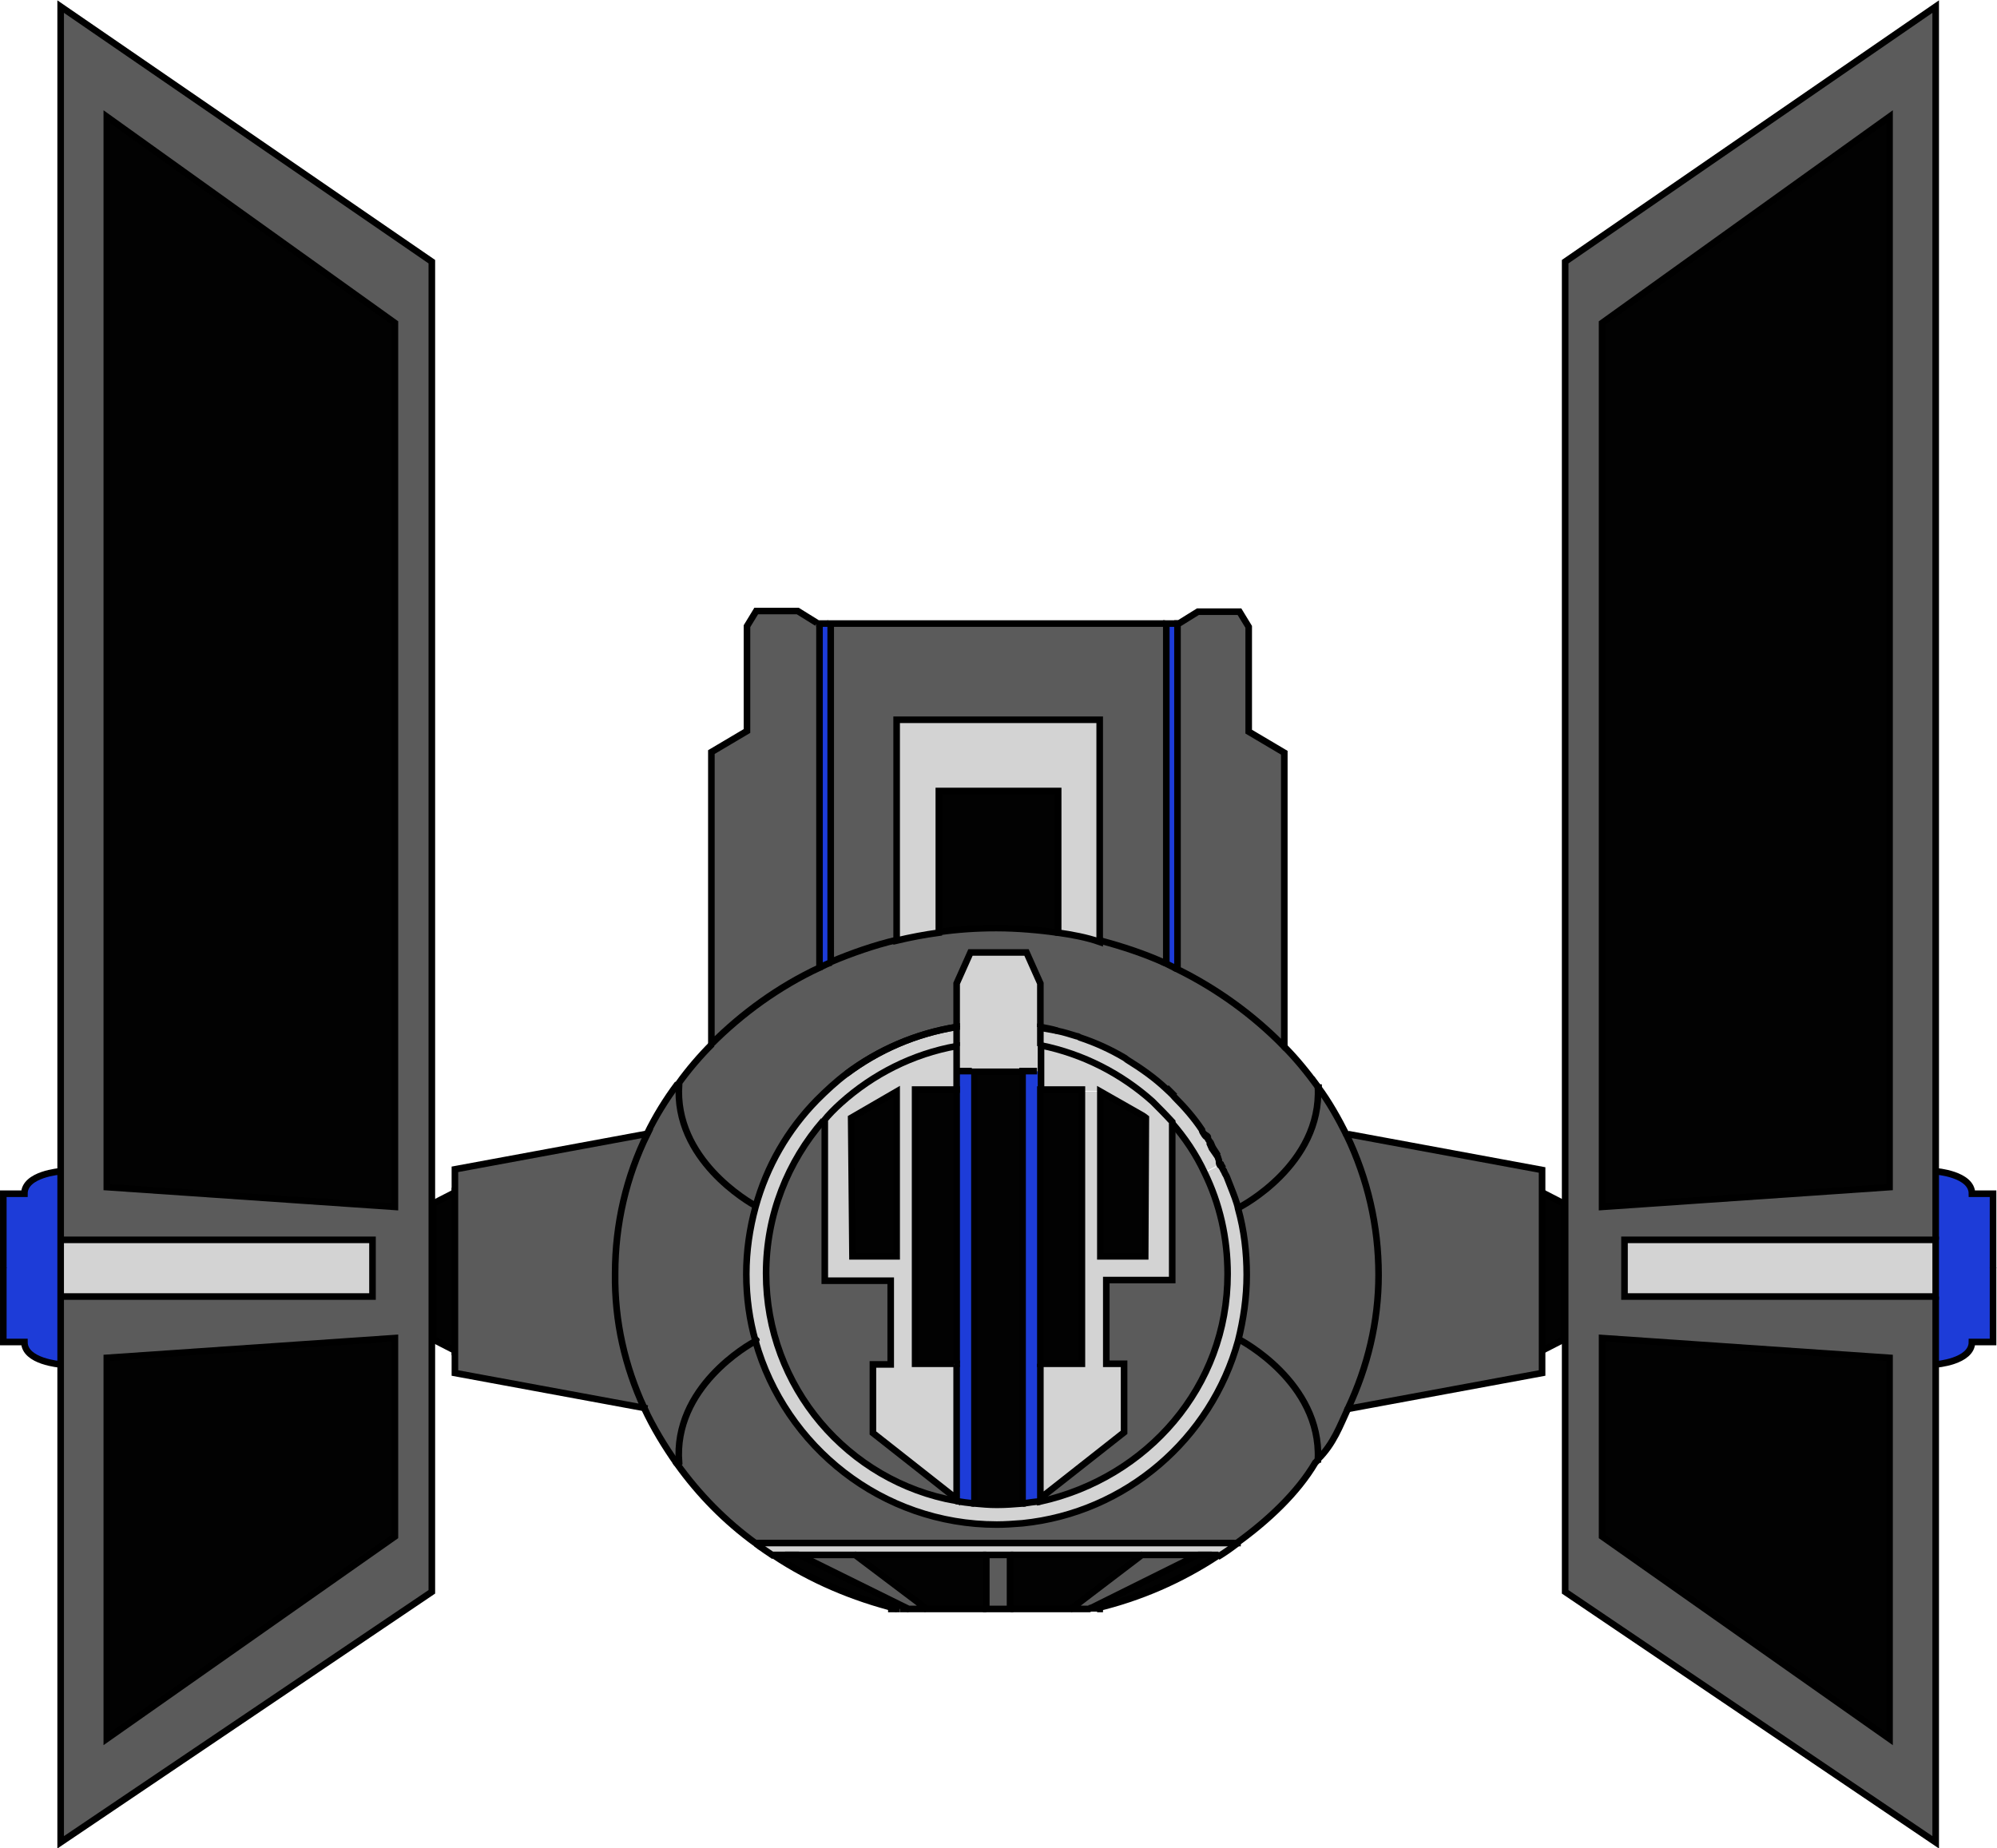 <?xml version="1.0" encoding="utf-8"?>
<!-- Generator: Adobe Illustrator 19.1.0, SVG Export Plug-In . SVG Version: 6.00 Build 0)  -->
<svg version="1.1" id="Calque_1" xmlns="http://www.w3.org/2000/svg" xmlns:xlink="http://www.w3.org/1999/xlink" x="0px" y="0px"
	 viewBox="0 0 302.9 280.4" style="enable-background:new 0 0 302.9 280.4;" xml:space="preserve">
<style type="text/css">
	.st0{fill:#020202;}
	.st1{fill:none;stroke:#000000;stroke-miterlimit:10;}
	.st2{fill:#5B5B5B;}
	.st3{fill:#D3D3D3;}
	.st4{fill:#1D3CD8;}
</style>
<g>
	<g id="XMLID_5_">
		<g>
			<polygon class="st0" points="69.4,205.1 65.7,203.2 65.7,182.6 69.4,180.7 			"/>
		</g>
		<g>
			<polygon class="st1" points="69.4,205.1 65.7,203.2 65.7,182.6 69.4,180.7 			"/>
		</g>
	</g>
</g>
<g>
	<g id="XMLID_3_">
		<g>
			<polygon class="st0" points="233.5,205.1 237.2,203.2 237.2,182.6 233.5,180.7 			"/>
		</g>
		<g>
			<polygon class="st1" points="233.5,205.1 237.2,203.2 237.2,182.6 233.5,180.7 			"/>
		</g>
	</g>
</g>
<g id="XMLID_1_">
	<g>
		<path class="st0" d="M136.5,244.1h-0.4c-6.8-1.7-13.1-4.4-18.7-8.1l0.1-0.1h3.7l16.5,8.2H136.5z"/>
		<polygon class="st2" points="140.1,244.1 137.8,244.1 121.2,235.9 129.7,235.9 140.3,243.9 		"/>
		<polygon class="st0" points="149.6,244.1 140.5,244.1 140.3,243.9 129.7,235.9 149.6,235.9 		"/>
		<rect x="149.6" y="235.9" class="st2" width="3.6" height="8.2"/>
		<polygon class="st0" points="162.4,244.1 153.3,244.1 153.3,235.9 173.2,235.9 162.7,243.9 		"/>
		<polygon class="st2" points="165.2,244.1 162.8,244.1 162.7,243.9 173.2,235.9 181.7,235.9 		"/>
		<path class="st0" d="M166.4,244.1h-1.2l16.5-8.2h2.8l0.1,0.2C179.2,239.7,173.1,242.5,166.4,244.1z"/>
		<path class="st3" d="M184.7,236.2l-0.1-0.2h-2.8h-8.5h-19.9h-3.6h-19.9h-8.5h-3.7l-0.1,0.1c-0.9-0.6-1.8-1.2-2.7-1.9l0-0.1h72.5
			h0.3C186.6,234.8,185.7,235.5,184.7,236.2z"/>
		<path class="st2" d="M114.8,234.1L114.8,234.1c-4.7-3.4-8.8-7.4-12.1-12l0.3-0.2c-0.9-11.4,10.5-17.9,11.7-18.5
			c4.4,16,19.1,27.8,36.6,27.8c1.3,0,2.6-0.1,3.9-0.2c15.8-1.6,28.7-12.8,32.7-27.7l0.3,0.1c0,0,12.3,6.4,11.8,18.1
			c-0.2,0.2-0.3,0.3-0.5,0.5v0c-2.7,4.6-7.2,8.8-11.9,12.2h-0.3H114.8z"/>
		<path class="st3" d="M114.7,203.4c-0.9-3.2-1.4-6.6-1.4-10.2c0-3.5,0.5-6.9,1.4-10.2c1.7-6.2,4.9-11.7,9.3-16.2
			c1.4-1.4,2.9-2.8,4.5-4c4.8-3.6,10.5-6.1,16.7-7.1v2.7v0.2c-6.7,1.2-12.7,4.3-17.5,8.6c-1,0.9-1.9,1.8-2.7,2.8c0,0,0,0,0,0
			c-5.4,6.2-8.7,14.3-8.7,23.2c0,17.2,12.4,31.6,28.8,34.5c0.9,0.2,1.9,0.3,2.8,0.4c1.1,0.1,2.2,0.2,3.4,0.2c1.3,0,2.6,0,3.9-0.2
			c0.9-0.1,1.8-0.3,2.7-0.3h0c16.2-3.6,28.4-17.4,28.4-34.5c0-5.5-1.3-10.8-3.5-15.4l2.4-1.2c0,0,0,0.1,0.1,0.1
			c0.1,0.2,0.2,0.3,0.3,0.5c0,0.1,0.1,0.2,0.1,0.2c0,0.1,0.1,0.1,0.1,0.2c0.1,0.3,0.3,0.5,0.4,0.8c0.3,0.8,0.6,1.5,0.9,2.3
			c0.1,0.3,0.2,0.5,0.3,0.8c0.2,0.6,0.4,1.1,0.5,1.7c0.9,3.2,1.3,6.6,1.3,10c0,3.5-0.5,6.8-1.3,10c-4.1,14.9-17,26.1-32.7,27.7
			c-1.3,0.1-2.6,0.2-3.9,0.2C133.8,231.1,119.1,219.4,114.7,203.4z"/>
		<path class="st0" d="M155.1,228.1c-1.3,0.1-2.5,0.2-3.9,0.2c-1.2,0-2.3-0.1-3.4-0.2v-65.5h6.8h0.5V228.1z"/>
		<path class="st4" d="M155.1,228.1v-65.6h2.3h0.5v2.7v41.7v20.4l0,0.5C156.9,227.8,156,228,155.1,228.1z"/>
		<path class="st4" d="M145.1,165.3v-2.7h2.3h0.5v65.5c-1-0.1-1.9-0.2-2.8-0.4l0.1-0.4v-20.4V165.3z"/>
		<path class="st2" d="M157.9,227.8L157.9,227.8l-0.1-0.5l12.7-10v-10.4h-2.7v-12.7h10v-24c2,2.3,3.7,4.8,5,7.6
			c2.3,4.7,3.5,9.9,3.5,15.4C186.3,210.4,174,224.2,157.9,227.8z"/>
		<path class="st2" d="M145.1,227.3l-0.1,0.4c-16.4-2.9-28.8-17.3-28.8-34.5c0-8.9,3.3-17,8.7-23.2l0.2,0.2v24h10v12.7h-2.7v10.4
			L145.1,227.3z"/>
		<path class="st3" d="M170.5,217.4l-12.7,10v-20.4h6.3v-41.4h2.7v25.1h6.8l0.2-21.1l-0.4-0.2l1.2-2.2c1.1,1,2.1,2,3,3.1v24h-10
			v12.7h2.7V217.4z"/>
		<path class="st3" d="M145.1,162.5v2.7h-0.5h-5.9v41.7h5.9h0.5v20.4l-12.7-10v-10.4h2.7v-12.7h-10v-24l-0.2-0.2c0,0,0,0,0,0
			c0.9-1,1.8-1.9,2.7-2.8c4.8-4.3,10.8-7.4,17.5-8.6V162.5z M129.3,190.6h6.8v-25.1l-7,4L129.3,190.6z"/>
		<path class="st2" d="M97.7,213.6c-2.9-6.2-4.4-13-4.4-20.2c0-7.5,1.8-14.7,4.9-21.2c1.3-2.7,2.9-5.3,4.7-7.7l0.1,0.1
			c-0.9,11.4,10.5,17.9,11.7,18.5c-0.9,3.2-1.4,6.6-1.4,10.2c0,3.5,0.5,6.9,1.4,10.2c-1.1,0.6-12.5,7.1-11.7,18.5l-0.3,0.2
			C100.7,219.4,99.1,216.6,97.7,213.6z"/>
		<path class="st2" d="M200,221.4c0.5-11.7-11.8-18.1-11.8-18.1l-0.3-0.1c0.9-3.2,1.3-6.6,1.3-10c0-3.5-0.5-6.8-1.3-10l0.3-0.1
			c0,0,12.4-6.4,11.8-18.2c1.7,2.3,3.1,4.8,4.4,7.4c3.1,6.4,4.8,13.5,4.8,21c0,7.2-1.7,14-4.6,20.2c0,0,0,0.1,0,0.1
			C203.3,216.4,202.3,219,200,221.4z"/>
		<path class="st2" d="M233.9,208.3l-29.2,5.4l-0.2-0.1c2.9-6.2,4.6-13,4.6-20.2c0-7.5-1.7-14.6-4.8-21l0.4-0.2l29.2,5.4V208.3z"/>
		<path class="st2" d="M69,180.7v-3.2l29.2-5.4c-3.2,6.5-4.9,13.7-4.9,21.2c0,7.2,1.6,14,4.4,20.2L69,208.3v-3.2V180.7z"/>
		<polygon class="st0" points="144.7,206.9 138.8,206.9 138.8,165.3 144.7,165.3 145.1,165.3 145.1,206.9 		"/>
		<polygon class="st0" points="164.1,206.9 157.8,206.9 157.8,165.3 164.1,165.3 164.1,165.6 		"/>
		<polygon class="st0" points="136,190.6 129.3,190.6 129.1,169.6 136,165.6 		"/>
		<polygon class="st0" points="173.7,190.6 166.9,190.6 166.9,165.6 173.4,169.3 173.8,169.6 		"/>
		<path class="st2" d="M188.2,183.1l-0.3,0.1c-0.2-0.6-0.3-1.1-0.5-1.7c-0.1-0.3-0.2-0.5-0.3-0.8c-0.3-0.8-0.6-1.6-0.9-2.3
			c-0.1-0.3-0.3-0.5-0.4-0.8c0-0.1-0.1-0.1-0.1-0.2c0-0.1-0.1-0.2-0.1-0.2c-0.1-0.2-0.2-0.3-0.3-0.5c0-0.1-0.1-0.2-0.1-0.2
			c-0.1-0.1-0.1-0.2-0.1-0.4c0,0,0,0,0,0c0-0.2,0-0.4-0.1-0.5c0-0.1-0.1-0.2-0.1-0.3c-0.2-0.4-0.6-0.9-0.8-1.3
			c-0.1-0.2-0.2-0.5-0.3-0.7c0-0.1-0.1-0.1-0.1-0.2c0,0,0,0,0-0.1c-0.1-0.2-0.3-0.3-0.3-0.5v0c0,0,0,0,0,0c0-0.1-0.3-0.3-0.5-0.4
			c0,0,0,0-0.1-0.1c-0.2-0.2-0.4-0.5-0.4-0.8c0,0,0,0,0,0c-1.2-1.7-2.5-3.4-4.1-4.9c-0.4-0.4-0.9-0.9-1.3-1.3
			c-1.8-1.6-3.8-3.1-5.9-4.4c-0.1-0.1-0.3-0.2-0.4-0.3c-2.1-1.2-4.4-2.3-6.8-3.1c-0.2-0.1-0.3-0.1-0.5-0.2c-0.9-0.3-1.9-0.6-2.9-0.8
			c-0.9-0.2-1.7-0.4-2.6-0.6v-0.1v-6.6l-2.1-4.7h-8.5l-2.1,4.7v6.6c-6.2,1-11.9,3.5-16.7,7.1c-1.6,1.2-3.1,2.5-4.5,4
			c-4.3,4.5-7.5,10-9.3,16.2c-1.1-0.6-12.5-7.1-11.7-18.5l-0.1-0.1c1.5-2.1,3.3-4.2,5.1-6c4.6-4.7,10.2-8.6,16.4-11.6
			c0.6-0.3,1.2-0.6,1.8-0.8l0,0c3.1-1.4,6.5-2.5,9.9-3.3c2.1-0.5,4.2-0.9,6.4-1.2c2.8-0.4,5.7-0.6,8.6-0.6h0.2
			c3.1,0,6.3,0.2,9.3,0.7c2.2,0.3,4.3,0.7,6.3,1.3c0,0,0,0,0,0c3.4,0.9,6.7,2,9.8,3.4c0.6,0.3,1.2,0.6,1.8,0.9
			c6.2,3,11.7,7,16.2,11.7c1.9,1.9,3.6,4,5.2,6.2c0,0,0,0.1,0.1,0.1C200.5,176.7,188.2,183.1,188.2,183.1z"/>
		<path class="st3" d="M185.1,176.6l-2.4,1.2c-1.3-2.7-3-5.3-5-7.6c-1-1.1-2-2.1-3-3.1c-4.7-4.2-10.5-7.2-16.9-8.5v-0.2v-2.6
			c0,0,0,0,0,0c0.9,0.2,1.7,0.3,2.6,0.5c1,0.2,1.9,0.5,2.9,0.8c0.2,0,0.3,0.1,0.5,0.2c2.4,0.8,4.6,1.8,6.8,3.1
			c0.1,0.1,0.3,0.2,0.4,0.3c2.1,1.3,4.1,2.7,5.9,4.4c0.4,0.4,0.9,0.8,1.3,1.3c1.5,1.5,2.9,3.1,4.1,4.9c0,0,0,0,0,0
			c0,0.2,0.2,0.5,0.4,0.8c0,0,0,0,0.1,0.1c0,0.1,0.1,0.1,0.2,0.2c0,0,0.1,0.1,0.1,0.1c0,0,0.1,0.1,0.1,0.1h0c0,0,0,0,0,0
			c0,0,0,0,0,0v0c0,0.2,0.2,0.3,0.3,0.5c0,0,0,0,0,0.1c0,0.1,0,0.1,0,0.2c0.1,0.2,0.2,0.5,0.3,0.7c0.3,0.4,0.6,0.9,0.9,1.3
			c0,0.1,0.1,0.2,0.1,0.3c0.1,0.2,0.1,0.4,0.1,0.5c0,0,0,0,0,0c0,0.1,0,0.2,0.1,0.4C185.1,176.5,185.1,176.6,185.1,176.6z"/>
		<path class="st3" d="M173.4,169.3l-6.6-3.8h-2.7v-0.3h-6.3v-2.7v-3.8c6.4,1.2,12.2,4.2,16.9,8.5L173.4,169.3z"/>
		<polygon class="st3" points="147.4,162.5 145.1,162.5 145.1,158.6 145.1,158.5 145.1,155.8 145.1,155.7 145.1,149.1 147.2,144.4 
			155.7,144.4 157.8,149.1 157.8,155.7 157.8,155.8 157.8,155.8 157.8,158.5 157.8,158.7 157.8,162.5 157.3,162.5 155.1,162.5 
			154.6,162.5 147.8,162.5 		"/>
		<path class="st2" d="M195,158.5l-0.2,0.2c-4.6-4.7-10.1-8.7-16.2-11.7l0.1-0.3V94.6h0.2l2.9-1.8h6.3l1.4,2.3v15.9l5.4,3.2V158.5z"
			/>
		<path class="st2" d="M124,94.6h0.2v52.1l0,0.1c-6.2,2.9-11.7,6.9-16.4,11.6v-44.3l5.4-3.2V95l1.4-2.3h6.3L124,94.6z"/>
		<path class="st4" d="M178.6,146.7l-0.1,0.3c-0.6-0.3-1.2-0.6-1.8-0.9l0.2-0.3V94.6h1.8V146.7z"/>
		<path class="st4" d="M124.3,146.8l0-0.1V94.6h1.4h0.5v51.2l0.1,0.2l0,0C125.5,146.2,124.9,146.5,124.3,146.8z"/>
		<path class="st2" d="M176.8,145.8l-0.2,0.3c-3.1-1.4-6.4-2.5-9.8-3.4v-33.7H136v33.5c-3.4,0.8-6.8,2-9.9,3.3l-0.1-0.2V94.6h50.7
			V145.8z"/>
		<path class="st3" d="M166.9,142.7C166.8,142.7,166.8,142.7,166.9,142.7c-2.1-0.5-4.2-1-6.4-1.3l0-0.2v-21.3h-18.1v21.3l0,0.2
			c-2.2,0.3-4.3,0.7-6.4,1.2v-33.5h30.8V142.7z"/>
		<path class="st0" d="M160.5,141.2l0,0.2c-2.9-0.4-6.2-0.7-9.3-0.7H151c-2.9,0-5.8,0.2-8.6,0.6l0-0.2v-21.3h18.1V141.2z"/>
	</g>
	<g>
		<path class="st1" d="M114.7,234.2c0.9,0.7,1.8,1.3,2.7,1.9"/>
		<path class="st1" d="M184.7,236.2c1-0.6,2-1.3,2.9-2"/>
		<path class="st1" d="M136.1,244.1c-6.8-1.7-13.1-4.4-18.7-8.1l0.1-0.1h3.7"/>
		<line class="st1" x1="137.8" y1="244.1" x2="136.5" y2="244.1"/>
		<path class="st1" d="M98.1,172.1c1.3-2.7,2.9-5.3,4.7-7.7"/>
		<path class="st1" d="M102.7,222.1c-1.9-2.7-3.6-5.5-5-8.5"/>
		<path class="st1" d="M187.2,234.1h-72.5l0,0.1c-4.7-3.4-8.7-7.5-12-12.1l0.3-0.2c-0.9-11.4,10.5-17.9,11.7-18.5"/>
		<path class="st1" d="M200,221.4c-0.2,0.2-0.3,0.3-0.5,0.5v0c-2.7,4.6-7.2,8.8-11.9,12.2"/>
		<path class="st1" d="M178.2,166.3c-0.4-0.4-0.9-0.9-1.3-1.3"/>
		<path class="st1" d="M183.2,172.5c0-0.1-0.3-0.3-0.5-0.4"/>
		<path class="st1" d="M185.5,177.2c-0.1-0.2-0.2-0.3-0.3-0.5c0-0.1-0.1-0.2-0.1-0.2"/>
		<path class="st1" d="M194.7,158.7c1.9,1.9,3.6,4,5.2,6.2c0,0,0,0.1,0.1,0.1"/>
		<path class="st1" d="M124.3,146.8c0.6-0.3,1.2-0.6,1.8-0.8l0,0"/>
		<path class="st1" d="M114.7,183c-1.1-0.6-12.5-7.1-11.7-18.5l-0.1-0.1c1.5-2.1,3.3-4.2,5.1-6"/>
		<path class="st1" d="M204.5,213.6C204.5,213.6,204.5,213.6,204.5,213.6c-1.3,2.8-2.2,5.4-4.6,7.8c0.5-11.7-11.8-18.1-11.8-18.1
			l-0.3-0.1"/>
		<path class="st1" d="M187.8,183.2l0.3-0.1c0,0,12.4-6.4,11.8-18.2c1.7,2.3,3.1,4.8,4.4,7.4"/>
		<path class="st1" d="M157.8,155.8c0.9,0.2,1.8,0.3,2.6,0.6"/>
		<path class="st1" d="M128.4,162.9c4.8-3.6,10.5-6.1,16.7-7.1v-6.6l2.1-4.7h8.5l2.1,4.7v6.6"/>
		<path class="st1" d="M181.7,235.9h2.8l0.1,0.2c-5.5,3.6-11.6,6.3-18.3,7.9h-1.2"/>
		<path class="st1" d="M184.7,175.3c-0.2-0.4-0.6-0.9-0.8-1.3c-0.1-0.2-0.2-0.5-0.3-0.7c0-0.1-0.1-0.1-0.1-0.2"/>
		<line class="st1" x1="145.1" y1="155.8" x2="145.1" y2="155.7"/>
		<polyline class="st1" points="157.8,155.7 157.8,155.8 157.8,155.8 		"/>
		<path class="st1" d="M157.8,158.7v-0.2v-2.6c0,0,0,0,0,0c0.9,0.2,1.7,0.3,2.6,0.5c1,0.2,1.9,0.5,2.9,0.8c0.2,0,0.3,0.1,0.5,0.2
			c2.4,0.8,4.6,1.8,6.8,3.1c0.1,0.1,0.3,0.2,0.4,0.3c2.1,1.3,4.1,2.7,5.9,4.4c0.4,0.4,0.9,0.8,1.3,1.3c1.5,1.5,2.9,3.1,4.1,4.9
			c0,0,0,0,0,0c0,0.2,0.2,0.5,0.4,0.8c0,0,0,0,0.1,0.1c0,0.1,0.1,0.1,0.2,0.2c0,0,0.1,0.1,0.1,0.1c0,0,0.1,0.1,0.1,0.1h0
			c0,0,0,0,0,0c0,0,0,0,0,0v0c0,0.2,0.2,0.3,0.3,0.5c0,0,0,0,0,0.1c0,0.1,0,0.1,0,0.2c0.1,0.2,0.2,0.5,0.3,0.7
			c0.3,0.4,0.6,0.9,0.9,1.3c0,0.1,0.1,0.2,0.1,0.3c0.1,0.2,0.1,0.4,0.1,0.5c0,0,0,0,0,0c0,0.1,0,0.2,0.1,0.4c0,0,0,0.1,0.1,0.1
			c0,0,0,0.1,0.1,0.1c0.1,0.2,0.2,0.3,0.3,0.5c0,0.1,0.1,0.2,0.1,0.2c0,0.1,0.1,0.1,0.1,0.2c0.1,0.3,0.3,0.5,0.4,0.8
			c0.3,0.8,0.6,1.5,0.9,2.3c0.1,0.3,0.2,0.5,0.3,0.8c0.2,0.6,0.4,1.1,0.5,1.7c0.9,3.2,1.3,6.6,1.3,10c0,3.5-0.5,6.8-1.3,10
			c-4.1,14.9-17,26.1-32.7,27.7c-1.3,0.1-2.6,0.2-3.9,0.2c-17.4,0-32.1-11.8-36.6-27.8c-0.9-3.2-1.4-6.6-1.4-10.2
			c0-3.5,0.5-6.9,1.4-10.2c1.7-6.2,4.9-11.7,9.3-16.2c1.4-1.4,2.9-2.8,4.5-4c4.8-3.6,10.5-6.1,16.7-7.1v2.7v0.2"/>
		<path class="st1" d="M155.1,228.1c0.9-0.1,1.8-0.3,2.7-0.3"/>
		<path class="st1" d="M145,227.7c0.9,0.2,1.9,0.3,2.8,0.4"/>
		<path class="st1" d="M145.1,227.3l-0.1,0.4c-16.4-2.9-28.8-17.3-28.8-34.5c0-8.9,3.3-17,8.7-23.2"/>
		<path class="st1" d="M145.1,165.3v-2.7v-3.9c-6.7,1.2-12.7,4.3-17.5,8.6c-1,0.9-1.9,1.8-2.7,2.8c0,0,0,0,0,0l0.2,0.2v24h10v12.7
			h-2.7v10.4l12.7,10v-20.4"/>
		<path class="st1" d="M155.1,162.5v65.6c-1.3,0.1-2.5,0.2-3.9,0.2c-1.2,0-2.3-0.1-3.4-0.2v-65.5h6.8"/>
		<path class="st1" d="M177.7,170.3c2,2.3,3.7,4.8,5,7.6c2.3,4.7,3.5,9.9,3.5,15.4c0,17.1-12.2,30.9-28.4,34.5h0l0-0.5"/>
		<path class="st1" d="M157.8,206.9v20.4l12.7-10v-10.4h-2.7v-12.7h10v-24c-1-1.1-2-2.1-3-3.1c-4.7-4.2-10.5-7.2-16.9-8.5v3.8v2.7"
			/>
		<polyline class="st1" points="187.2,234.1 187.6,234.1 188.2,234.1 		"/>
		<polyline class="st1" points="134.7,244.1 136.1,244.1 136.5,244.1 		"/>
		<line class="st1" x1="129.7" y1="235.9" x2="149.6" y2="235.9"/>
		<polyline class="st1" points="149.6,244.1 140.5,244.1 140.3,243.9 		"/>
		<line class="st1" x1="153.3" y1="235.9" x2="173.2" y2="235.9"/>
		<polyline class="st1" points="162.7,243.9 162.4,244.1 153.3,244.1 		"/>
		<rect x="149.6" y="235.9" class="st1" width="3.6" height="8.2"/>
		<polygon class="st1" points="165.2,244.1 162.8,244.1 162.7,243.9 173.2,235.9 181.7,235.9 		"/>
		<polygon class="st1" points="140.3,243.9 140.1,244.1 137.8,244.1 121.2,235.9 129.7,235.9 		"/>
		<line class="st1" x1="166.4" y1="244.1" x2="167.3" y2="244.1"/>
		<polyline class="st1" points="144.7,162.5 145.1,162.5 147.4,162.5 		"/>
		<polyline class="st1" points="154.6,162.5 155.1,162.5 157.3,162.5 		"/>
		<polygon class="st1" points="173.4,169.3 173.8,169.6 173.7,190.6 166.9,190.6 166.9,165.6 		"/>
		<polygon class="st1" points="136,165.6 136,190.6 129.3,190.6 129.1,169.6 		"/>
		<polygon class="st1" points="164.1,165.6 164.1,206.9 157.8,206.9 157.8,165.3 164.1,165.3 		"/>
		<line class="st1" x1="145.1" y1="165.3" x2="145.1" y2="206.9"/>
		<polyline class="st1" points="144.7,206.9 138.8,206.9 138.8,165.3 144.7,165.3 		"/>
		<polyline class="st1" points="144.7,206.9 145.1,206.9 145.6,206.9 		"/>
		<polyline class="st1" points="144.7,165.3 145.1,165.3 145.6,165.3 		"/>
		<path class="st1" d="M204.3,172.3l0.4-0.2l29.2,5.4v30.8l-29.2,5.4l-0.2-0.1c2.9-6.2,4.6-13,4.6-20.2
			C209.1,185.9,207.4,178.8,204.3,172.3z"/>
		<line class="st1" x1="98.2" y1="213.7" x2="97.7" y2="213.6"/>
		<path class="st1" d="M97.7,213.6L69,208.3v-3.2v-24.5v-3.2l29.2-5.4c-3.2,6.5-4.9,13.7-4.9,21.2C93.2,200.5,94.8,207.3,97.7,213.6
			z"/>
		<polyline class="st1" points="68.5,180.7 69,180.7 69.4,180.7 		"/>
		<polyline class="st1" points="68.5,205.1 69,205.1 69.4,205.1 		"/>
		<path class="st1" d="M199.9,221.9c0-0.2,0-0.3,0-0.5"/>
		<path class="st1" d="M200,164.9c0-0.1,0-0.3,0-0.4"/>
		<path class="st1" d="M114.7,203.4C114.7,203.3,114.8,203.3,114.7,203.4"/>
		<path class="st1" d="M114.8,183.1C114.8,183.1,114.7,183.1,114.8,183.1"/>
		<path class="st1" d="M176.7,146.1c-3.1-1.4-6.4-2.5-9.8-3.4"/>
		<path class="st1" d="M136,142.6c-3.4,0.8-6.8,2-9.9,3.3l-0.1-0.2V94.6h50.7"/>
		<path class="st1" d="M178.5,147c-0.6-0.3-1.2-0.6-1.8-0.9l0.2-0.3V94.6h1.8"/>
		<path class="st1" d="M194.7,158.7c-4.6-4.7-10.1-8.7-16.2-11.7l0.1-0.3V94.6h0.2l2.9-1.8h6.3l1.4,2.3v15.9l5.4,3.2v44.4
			L194.7,158.7z"/>
		<path class="st1" d="M124.3,94.6v52.1l0,0.1c-6.2,2.9-11.7,6.9-16.4,11.6v-44.3l5.4-3.2V95l1.4-2.3h6.3l2.9,1.8"/>
		<polyline class="st1" points="123.8,94.6 124,94.6 124.3,94.6 125.6,94.6 		"/>
		<path class="st1" d="M160.5,141.5c-2.9-0.4-6.2-0.7-9.3-0.7H151c-2.9,0-5.8,0.2-8.6,0.6"/>
		<path class="st1" d="M160.5,141.5l0-0.2v-21.3h-18.1v21.3l0,0.2c-2.2,0.3-4.3,0.7-6.4,1.2v-33.5h30.8v33.7c0,0,0,0,0,0
			C164.8,142.2,162.6,141.8,160.5,141.5z"/>
	</g>
</g>
<g id="XMLID_2_">
	<g>
		<path class="st2" d="M293.6,279.5l-56.2-38V39.7L293.6,1v176.8v10.4h-47.2v8.6h47.2V207V279.5z M243,233.1l43.7,30.7V206l-43.7-3
			V233.1z M243,183.1l43.7-3V17.7L243,49V183.1z"/>
		<polygon class="st0" points="286.6,263.8 243,233.1 243,203 286.6,206 		"/>
		<path class="st4" d="M293.6,207v-10.4v-8.6v-10.4c0,0,5.5,0.4,5.5,3.4c3.2,0,3.2,0,3.2,0v11.3v11.3c0,0,0,0-3.2,0
			C299.1,206.7,293.6,207,293.6,207z"/>
		<rect x="246.4" y="188.1" class="st3" width="47.2" height="8.6"/>
		<polygon class="st0" points="286.6,180.1 243,183.1 243,49 286.6,17.7 		"/>
	</g>
	<g>
		<polyline class="st1" points="293.6,188.1 293.6,177.7 293.6,1 237.4,39.7 237.4,241.5 293.6,279.5 293.6,207 293.6,196.7 		"/>
		<polygon class="st1" points="243,233.1 243,203 286.6,206 286.6,263.8 		"/>
		<polygon class="st1" points="286.6,180.1 243,183.1 243,49 286.6,17.7 		"/>
		<path class="st1" d="M293.6,177.7c0,0,5.5,0.4,5.5,3.4c3.2,0,3.2,0,3.2,0v11.3"/>
		<path class="st1" d="M293.6,207c0,0,5.5-0.4,5.5-3.4c3.2,0,3.2,0,3.2,0v-11.3"/>
		<rect x="246.4" y="188.1" class="st1" width="47.2" height="8.6"/>
	</g>
</g>
<g id="XMLID_4_">
	<g>
		<path class="st2" d="M65.5,241.5l-56.2,38V207v-10.4h47.2v-8.6H9.2v-10.4V1l56.2,38.8V241.5z M16.2,263.8l43.7-30.7V203l-43.7,3
			V263.8z M16.2,180.1l43.7,3V49L16.2,17.7V180.1z"/>
		<polygon class="st0" points="59.9,233.1 16.2,263.8 16.2,206 59.9,203 		"/>
		<path class="st4" d="M9.2,196.7V207c0,0-5.5-0.4-5.5-3.4c-3.2,0-3.2,0-3.2,0v-11.3v-11.3c0,0,0,0,3.2,0c0-3,5.5-3.4,5.5-3.4v10.4
			V196.7z"/>
		<rect x="9.2" y="188.1" class="st3" width="47.2" height="8.6"/>
		<polygon class="st0" points="59.9,183.1 16.2,180.1 16.2,17.7 59.9,49 		"/>
	</g>
	<g>
		<polygon class="st1" points="9.2,207 9.2,279.5 65.5,241.5 65.5,39.7 9.2,1 9.2,177.7 9.2,188.1 9.2,196.7 		"/>
		<polygon class="st1" points="16.2,206 59.9,203 59.9,233.1 16.2,263.8 		"/>
		<polygon class="st1" points="59.9,183.1 16.2,180.1 16.2,17.7 59.9,49 		"/>
		<path class="st1" d="M9.2,177.7c0,0-5.5,0.4-5.5,3.4c-3.2,0-3.2,0-3.2,0v11.3"/>
		<path class="st1" d="M9.2,207c0,0-5.5-0.4-5.5-3.4c-3.2,0-3.2,0-3.2,0v-11.3"/>
		<polyline class="st1" points="9.2,188.1 56.5,188.1 56.5,196.7 9.2,196.7 		"/>
	</g>
</g>
</svg>
